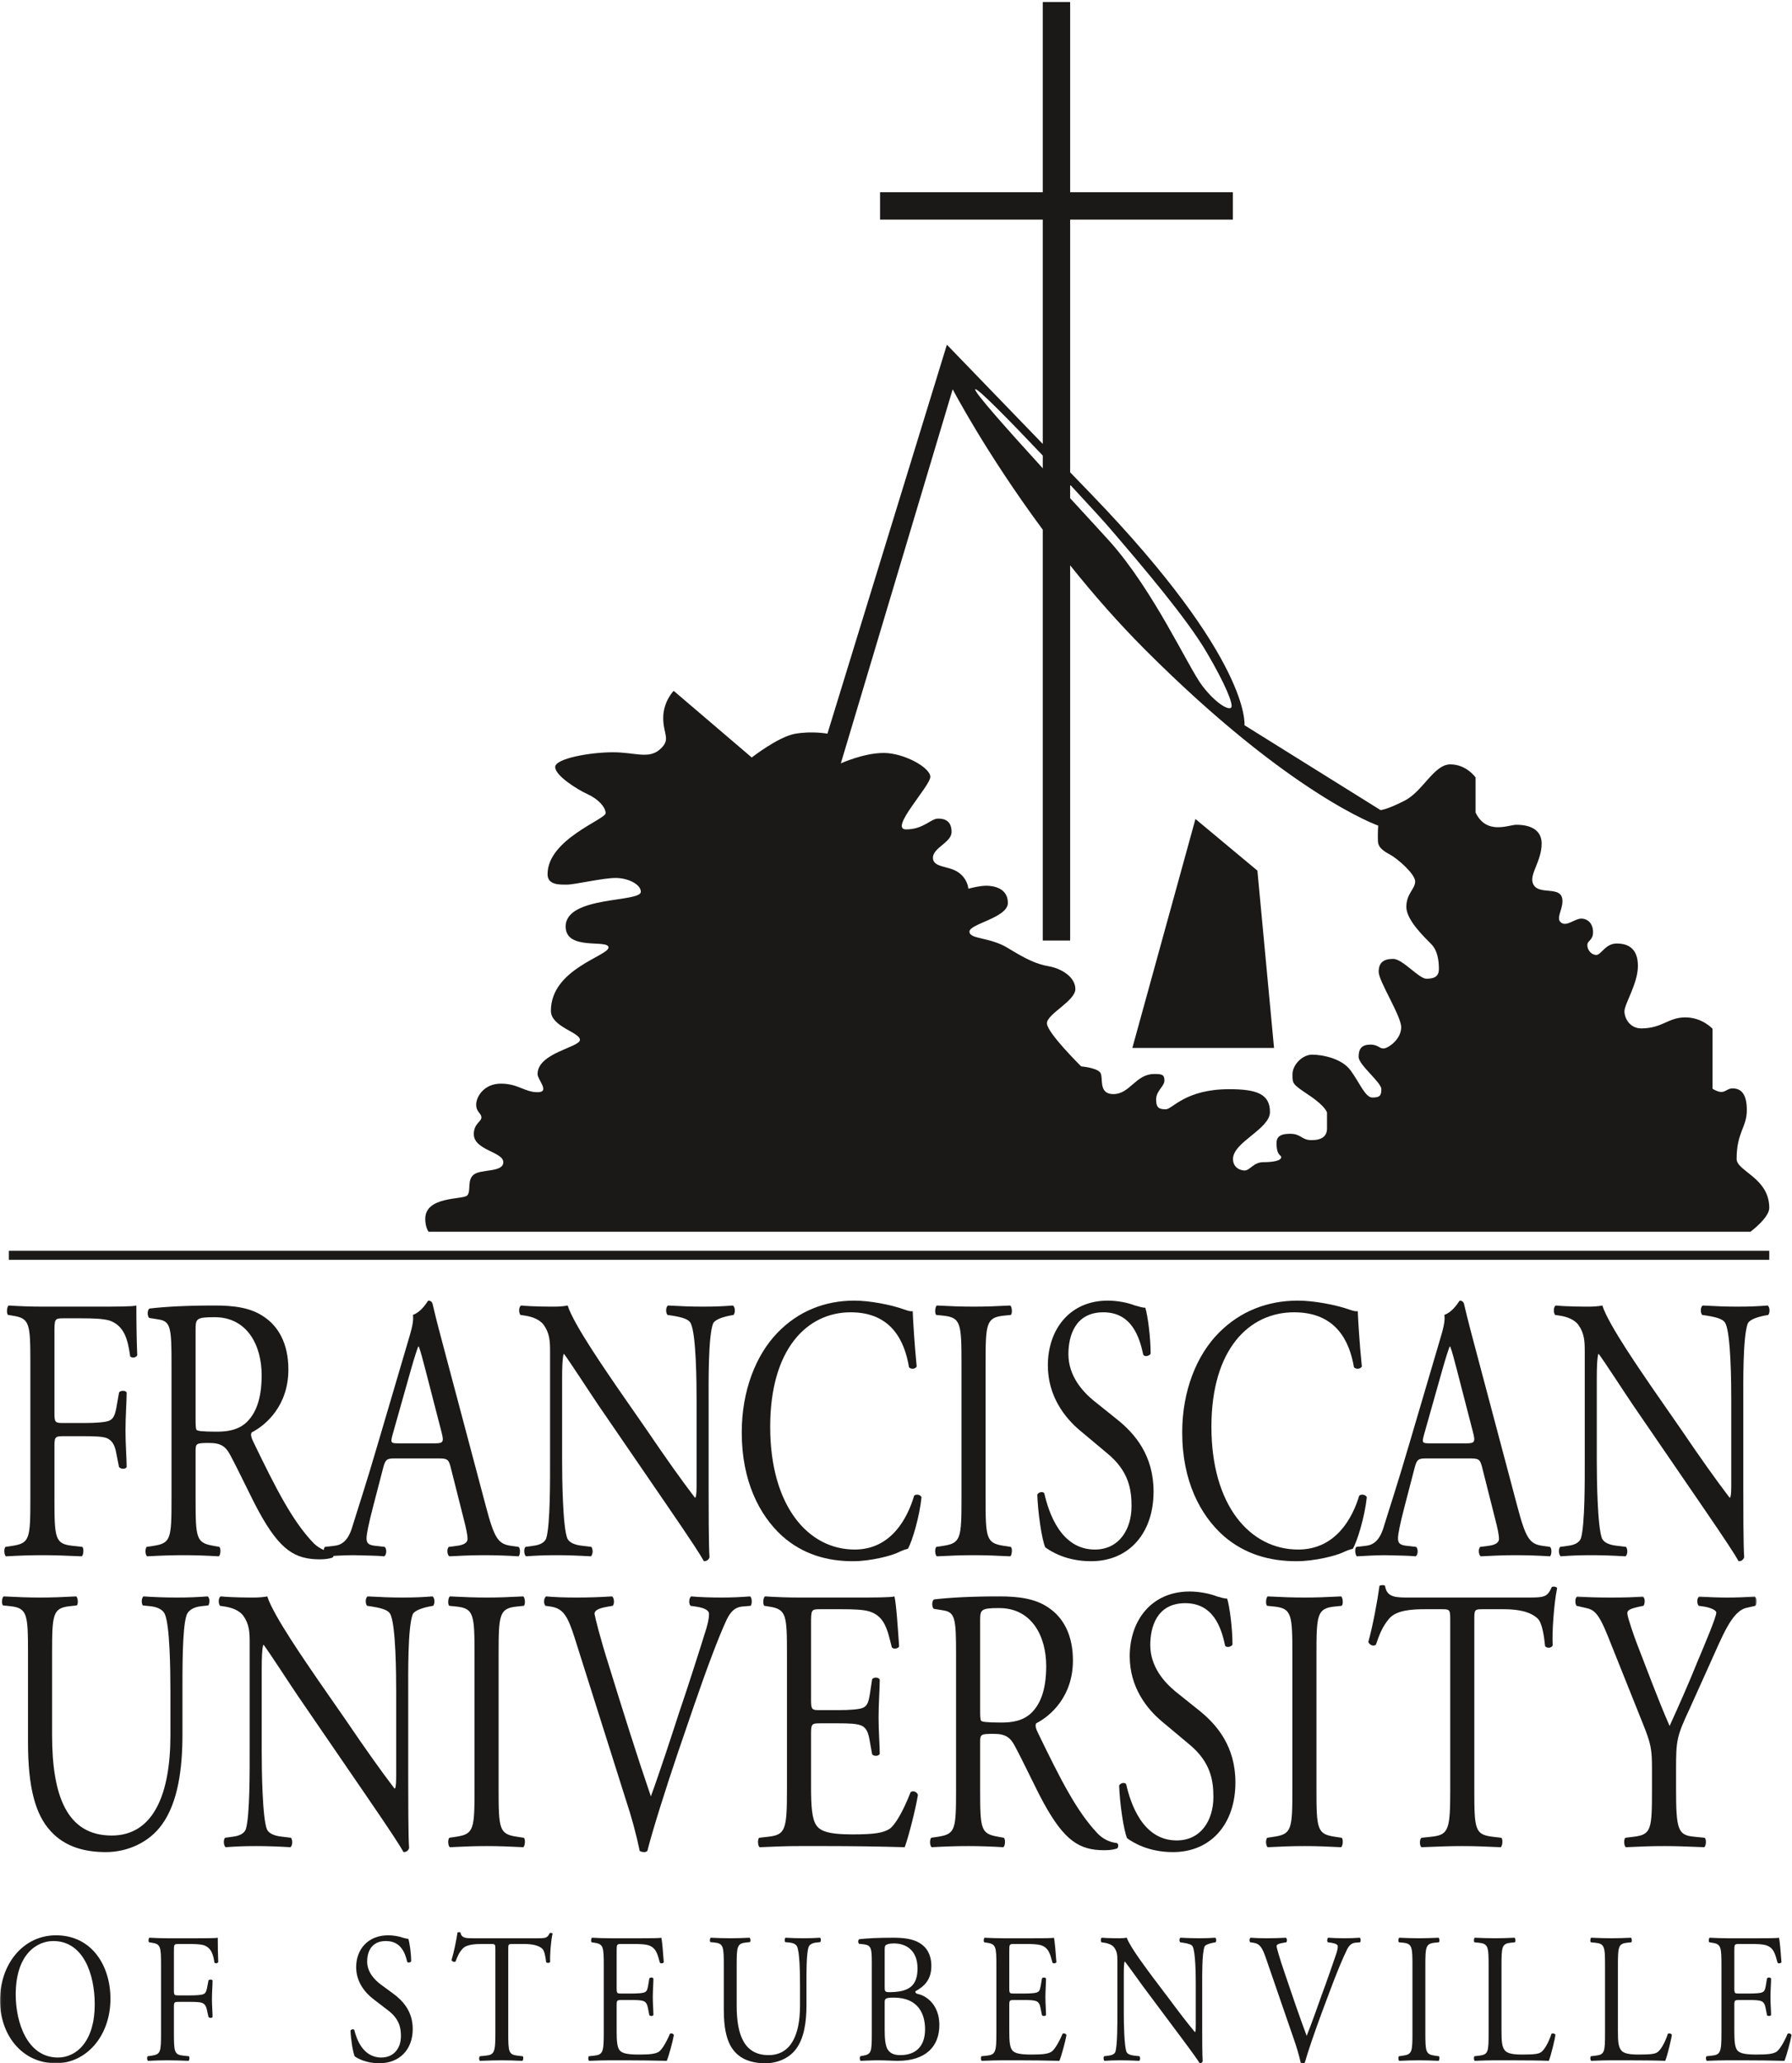 <svg width="795px" height="915px" viewBox="0 0 795 915" version="1.1" xmlns="http://www.w3.org/2000/svg" xmlns:xlink="http://www.w3.org/1999/xlink">
    <!-- Generator: Sketch 41.2 (35397) - http://www.bohemiancoding.com/sketch -->
    <desc>Created with Sketch.</desc>
    <defs>
        <polygon id="path-1" points="389.703 208 0.06 208 0.06 0.962 779.345 0.962 779.345 208"></polygon>
    </defs>
    <g id="Vertical" stroke="none" stroke-width="1" fill="none" fill-rule="evenodd">
        <polyline id="Fill-1" fill="#1A1918" points="530.347 363.198 502.353 464.737 565.212 464.737 557.832 386.102 530.347 363.198"></polyline>
        <path d="M632.816,434.038 C629.449,434.038 622.279,425.24 618.043,425.24 C613.806,425.24 611.633,426.871 611.633,430.997 C611.633,435.124 621.626,450.548 621.626,455.544 C621.626,460.541 616.63,464.343 614.35,464.887 C612.068,465.431 611.742,463.258 607.94,463.258 C604.138,463.258 602.728,465.105 602.728,468.69 C602.728,472.274 612.828,479.985 612.828,483.026 C612.828,486.067 611.961,486.72 608.81,486.72 C605.658,486.72 603.163,480.094 599.143,474.662 C595.125,469.231 586.326,467.71 582.088,467.71 C577.851,467.71 573.4,472.165 573.4,476.401 C573.4,480.636 573.182,480.638 580.786,485.742 C588.389,490.848 588.715,493.454 588.715,493.454 L588.715,500.407 C588.715,503.882 586.433,505.619 581.873,505.619 C577.31,505.619 577.335,502.796 572.313,502.796 C567.28,502.796 566.321,504.708 566.321,506.923 C566.321,512.572 568.402,512.2 568.402,513.115 C568.402,514.854 564.492,515.398 560.365,515.398 C556.238,515.398 554.39,519.089 552.218,519.089 C550.046,519.089 547.004,517.677 547.004,513.984 C547.004,506.49 563.407,500.733 563.407,493.13 C563.407,485.074 557.365,483.026 545.267,483.026 C525.824,483.026 520.068,491.934 517.244,491.934 C514.419,491.934 512.898,491.498 512.898,487.589 C512.898,483.681 516.591,481.832 516.591,479.117 C516.591,476.403 515.176,476.291 512.029,476.291 C503.882,476.291 501.276,485.199 493.998,485.199 C486.72,485.199 489.925,477.433 487.916,475.424 C485.908,473.414 479.66,472.924 479.66,472.924 C479.66,472.924 464.453,457.935 464.453,453.807 C464.453,449.678 477.07,443.912 477.07,438.617 C477.07,433.323 470.949,429.52 465.326,428.528 C459.701,427.535 455.236,425.386 447.129,420.423 C439.024,415.46 430.091,416.619 430.091,413.145 C430.091,409.671 447.129,407.023 447.129,400.407 C447.129,393.792 440.679,392.799 437.535,392.799 C434.391,392.799 429.595,394.122 429.595,394.122 C429.595,394.122 429.43,389.822 425.128,386.844 C420.828,383.866 413.881,384.859 413.881,380.392 C413.881,375.926 422.154,373.61 422.154,368.977 C422.154,364.345 419.505,363.02 416.197,363.02 C412.888,363.02 409.746,367.817 401.972,367.817 C394.197,367.817 412.722,348.635 412.722,344.498 C412.722,340.362 400.979,333.912 392.046,333.912 C383.113,333.912 373.024,338.545 373.024,338.545 L422.648,172.632 C422.648,172.632 437.218,200.594 462.609,234.91 L462.609,417.107 L474.756,417.107 L474.756,250.708 C484.734,263.195 495.947,276.056 508.275,288.385 C572.405,352.516 611.416,366.138 611.416,366.138 C611.416,366.138 611.151,369.766 611.309,373.215 C611.416,375.605 613.371,377.232 616.632,378.97 C619.89,380.708 627.819,387.552 627.819,390.919 C627.819,394.286 623.908,396.241 623.908,402.217 C623.908,408.192 632.38,416.008 635.095,418.831 C637.812,421.655 638.353,426.218 638.353,429.694 C638.353,433.17 636.183,434.038 632.816,434.038 Z M462.609,202.031 L462.609,207.682 C447.106,190.678 431.775,173.484 432.656,172.632 C433.502,171.811 448.01,186.609 462.609,202.031 Z M492.242,234.143 C507.875,252.349 526.525,274.348 535.263,289.187 C543.556,303.271 547.287,312.433 546.218,313.77 C545.15,315.107 539.539,312.167 533.392,304.151 C527.246,296.135 511.945,262.026 492.242,240.021 C489.478,236.935 482.742,229.641 474.756,220.949 L474.756,214.978 C482.981,223.818 489.825,231.327 492.242,234.143 Z M770.437,513.976 C770.437,502.033 774.96,500.044 774.96,492.262 C774.96,484.48 771.884,482.67 768.625,482.67 C765.369,482.67 765.189,486.109 759.759,482.852 L759.759,456.25 C759.759,456.25 755.236,451.183 747.635,451.183 C740.033,451.183 737.5,456.069 728.088,456.069 C723.205,456.069 720.669,451.727 720.669,448.468 C720.669,445.21 726.641,436.16 726.641,428.379 C726.641,420.599 722.298,418.426 717.232,418.426 C712.164,418.426 710.353,423.493 708.181,423.493 C706.01,423.493 704.201,421.321 704.201,419.15 C704.201,416.979 706.734,417.158 706.734,413.358 C706.734,409.558 704.381,407.387 701.487,407.387 C698.591,407.387 695.154,411.005 692.621,409.197 C690.085,407.387 693.163,403.767 693.163,399.605 C693.163,392.004 681.944,397.796 679.951,391.463 C678.689,387.447 683.933,381.689 683.933,374.089 C683.933,368.744 679.966,365.764 672.714,365.764 C669.273,365.764 659.501,370.468 654.617,360.335 L654.617,344.775 C654.617,344.775 650.636,338.984 643.396,338.984 C636.159,338.984 631.271,350.928 623.126,355.089 C614.983,359.247 612.45,359.247 612.45,359.247 L552.093,321.614 C552.093,321.614 555.334,292.907 484.078,219.106 C480.816,215.729 477.713,212.518 474.756,209.453 L474.756,97.394 L546.935,97.394 L546.935,85.246 L474.756,85.246 L474.756,0.886 L462.609,0.886 L462.609,85.246 L390.431,85.246 L390.431,97.394 L462.609,97.394 L462.609,196.874 C429.201,162.284 420.076,152.865 420.076,152.865 L367.078,325.374 C367.078,325.374 360.532,324.107 352.93,325.374 C345.329,326.642 333.504,335.933 333.504,335.933 L298.876,306.371 C298.876,306.371 294.23,311.016 294.23,318.407 C294.23,325.798 297.82,327.907 292.752,332.342 C287.685,336.777 281.773,333.61 271.849,333.61 C261.925,333.61 246.3,336.352 246.3,340.155 C246.3,343.956 256.012,350.078 260.658,352.19 C265.303,354.301 268.683,357.889 268.683,360.632 C268.683,363.376 242.922,372.246 242.922,387.66 C242.922,392.572 248.201,392.305 251.58,392.305 C254.958,392.305 267.416,389.349 273.116,389.349 C278.817,389.349 284.307,392.305 284.307,395.472 C284.307,400.328 250.946,397.163 250.946,410.887 C250.946,421.866 269.949,416.378 269.949,420.178 C269.949,423.978 244.4,429.68 244.4,448.261 C244.4,455.401 257.28,457.761 257.28,461.14 C257.28,464.519 238.488,466.842 238.488,476.343 C238.488,478.876 244.189,484.366 238.488,484.366 C232.787,484.366 229.831,480.567 222.229,480.567 C214.628,480.567 211.25,486.477 211.25,489.856 C211.25,493.235 213.572,493.657 213.572,495.558 C213.572,497.458 210.194,498.3 210.194,502.947 C210.194,510.126 223.285,510.761 223.285,515.406 C223.285,520.05 213.361,518.364 210.194,520.896 C207.026,523.429 209.139,528.285 207.238,530.185 C205.337,532.085 188.657,530.397 188.657,540.532 C188.657,544.371 190.135,546.233 190.135,546.233 L776.589,546.233 C776.589,546.233 784.914,540.035 784.914,535.692 C784.914,522.3 770.437,519.406 770.437,513.976 L770.437,513.976 Z" id="Fill-2" fill="#1A1918"></path>
        <path d="M3.931,556.688 L784.914,556.688" id="Stroke-3" stroke="#1A1918" stroke-width="4"></path>
        <path d="M24.149,626.559 C24.149,631.069 24.54,631.069 28.448,631.069 L37.306,631.069 C42.647,631.069 46.815,630.734 48.378,630.066 C49.811,629.398 50.854,628.563 51.635,624.221 L52.808,617.54 C53.459,616.538 55.673,616.538 56.194,617.54 C56.194,621.549 55.673,628.229 55.673,634.408 C55.673,640.42 56.194,646.767 56.194,650.608 C55.673,651.61 53.719,651.61 52.808,650.608 L51.505,644.095 C50.984,641.088 49.811,638.75 47.336,637.748 C45.513,637.08 42.256,636.913 37.306,636.913 L28.448,636.913 C24.54,636.913 24.149,637.08 24.149,641.422 L24.149,664.637 C24.149,682.172 24.41,684.678 32.096,685.513 L36.524,686.014 C37.306,686.682 37.045,689.688 36.264,690.189 C28.579,689.855 24.149,689.688 18.939,689.688 C13.207,689.688 8.778,689.855 2.656,690.189 C1.874,689.688 1.614,687.016 2.396,686.014 L5.652,685.513 C13.207,684.344 13.468,682.172 13.468,664.637 L13.468,604.514 C13.468,586.978 13.207,584.64 5.652,583.471 L3.568,583.137 C2.786,582.469 3.047,579.463 3.828,578.962 C9.299,579.296 13.729,579.463 18.939,579.463 L42.908,579.463 C51.245,579.463 58.8,579.463 60.493,578.962 C60.493,586.644 60.624,594.66 60.884,601.007 C60.493,602.009 58.669,602.51 57.758,601.508 C56.715,593.992 55.152,587.98 48.639,585.642 C45.773,584.807 41.475,584.64 36.003,584.64 L28.058,584.64 C24.149,584.64 24.149,584.974 24.149,591.321 L24.149,626.559" id="Fill-5" fill="#1A1918"></path>
        <path d="M86.772,628.563 C86.772,631.57 86.772,633.407 87.162,634.074 C87.553,634.575 89.507,634.909 96.15,634.909 C100.84,634.909 105.79,634.241 109.568,630.567 C113.085,627.06 116.081,621.215 116.081,609.859 C116.081,596.664 109.698,584.139 95.239,584.139 C87.162,584.139 86.772,584.807 86.772,589.484 L86.772,628.563 Z M76.09,604.681 C76.09,588.816 75.699,585.976 70.358,585.141 L66.19,584.473 C65.278,583.638 65.278,580.966 66.32,580.298 C73.615,579.463 82.603,578.962 95.369,578.962 C103.445,578.962 111.131,579.797 117.123,583.972 C123.376,588.147 127.935,595.662 127.935,607.353 C127.935,623.219 118.165,631.904 111.652,635.243 C111,636.245 111.652,637.915 112.303,639.251 C122.725,660.795 129.628,674.157 138.486,683.675 C140.701,686.181 143.958,688.018 147.475,688.352 C148.126,688.686 148.256,690.022 147.605,690.69 C146.433,691.191 144.348,691.525 141.874,691.525 C130.801,691.525 124.157,687.35 114.909,670.482 C111.521,664.303 106.181,652.78 102.143,645.264 C100.189,641.59 98.105,639.919 92.894,639.919 C87.032,639.919 86.772,640.086 86.772,643.594 L86.772,664.637 C86.772,682.172 87.032,684.176 94.587,685.513 L97.323,686.014 C98.105,686.849 97.844,689.688 97.063,690.189 C91.201,689.855 86.772,689.688 81.561,689.688 C76.09,689.688 71.4,689.855 65.278,690.189 C64.496,689.688 64.236,687.183 65.018,686.014 L68.274,685.513 C75.829,684.344 76.09,682.172 76.09,664.637 L76.09,604.681 L76.09,604.681 Z" id="Fill-6" fill="#1A1918"></path>
        <path d="M174.207,636.078 C173.165,639.919 173.295,640.086 176.942,640.086 L192.965,640.086 C196.742,640.086 197.003,639.418 195.831,634.909 L188.796,607.687 C187.754,603.679 186.582,599.17 185.8,597.165 L185.54,597.165 C185.149,598 183.846,602.009 182.413,607.019 L174.207,636.078 Z M199.999,650.942 C199.087,647.268 198.566,646.767 194.658,646.767 L174.988,646.767 C171.731,646.767 170.95,647.268 170.038,650.775 L165.479,668.311 C163.525,675.826 162.613,680.335 162.613,682.172 C162.613,684.176 163.265,685.179 166.391,685.513 L170.689,686.014 C171.602,686.849 171.602,689.521 170.429,690.189 C167.042,689.855 163.004,689.855 156.881,689.688 C152.583,689.688 147.893,690.022 144.376,690.189 C143.595,689.521 143.334,686.849 144.116,686.014 L148.415,685.513 C151.541,685.179 154.407,683.341 156.23,677.329 C158.575,669.647 162.222,658.791 167.693,640.086 L180.98,594.994 C182.804,588.983 183.586,585.809 183.195,583.137 C186.321,581.968 188.536,578.962 189.969,576.79 C190.75,576.79 191.662,577.124 191.923,578.294 C193.616,585.642 195.7,593.324 197.654,600.673 L215.5,667.81 C219.278,682.172 220.972,684.678 226.573,685.513 L230.09,686.014 C231.002,686.849 230.741,689.521 230.09,690.189 C224.749,689.855 220.189,689.688 214.328,689.688 C208.075,689.688 203.125,690.022 199.348,690.189 C198.306,689.521 198.175,686.849 199.087,686.014 L202.865,685.513 C205.601,685.179 207.424,684.176 207.424,682.506 C207.424,680.669 206.772,677.663 205.73,673.655 L199.999,650.942 L199.999,650.942 Z" id="Fill-7" fill="#1A1918"></path>
        <path d="M314.374,661.296 C314.374,666.307 314.374,686.181 314.765,690.523 C314.505,691.525 313.723,692.36 312.29,692.36 C310.727,689.521 306.949,683.675 295.616,667.142 L265.395,623.052 C261.878,617.874 253.02,604.18 250.284,600.506 L250.023,600.506 C249.503,602.51 249.372,606.351 249.372,611.362 L249.372,647.769 C249.372,655.618 249.633,677.329 251.717,682.339 C252.629,684.176 255.104,685.179 258.36,685.513 L262.398,686.014 C263.181,687.35 263.05,689.354 262.139,690.189 C256.276,689.855 251.717,689.688 246.897,689.688 C241.426,689.688 237.909,689.855 233.35,690.189 C232.438,689.354 232.308,687.016 233.089,686.014 L236.606,685.513 C239.603,685.179 241.687,684.009 242.338,682.172 C244.162,676.16 244.031,655.785 244.031,647.769 L244.031,599.504 C244.031,594.827 243.901,591.321 241.166,587.479 C239.342,585.141 236.216,583.972 233.089,583.471 L230.875,583.137 C230.093,582.135 230.093,579.63 231.136,578.962 C236.606,579.463 243.511,579.463 245.855,579.463 C247.939,579.463 250.154,579.296 251.848,578.962 C254.452,587.479 269.954,609.524 274.122,615.703 L286.758,633.907 C295.616,646.934 302.129,656.119 308.252,664.136 L308.513,664.136 C309.033,663.301 309.033,660.628 309.033,657.121 L309.033,621.382 C309.033,613.532 308.903,591.822 306.428,586.811 C305.646,585.308 303.563,584.306 298.352,583.471 L296.137,583.137 C295.226,582.135 295.355,579.463 296.397,578.962 C302.39,579.296 306.818,579.463 311.769,579.463 C317.37,579.463 320.757,579.296 325.187,578.962 C326.229,579.797 326.229,582.135 325.446,583.137 L323.623,583.471 C319.454,584.306 316.85,585.642 316.328,586.978 C314.113,592.99 314.374,613.699 314.374,621.382 L314.374,661.296" id="Fill-8" fill="#1A1918"></path>
        <path d="M344.967,590.987 C354.18,581.467 365.916,576.79 379.041,576.79 C385.855,576.79 395.449,578.628 401.38,580.799 C402.895,581.3 403.778,581.634 404.914,581.467 C405.04,585.308 405.67,595.829 406.68,606.017 C406.049,607.186 404.157,607.353 403.273,606.351 C401.38,594.994 395.701,581.968 377.4,581.968 C358.092,581.968 341.686,598.167 341.686,632.739 C341.686,667.81 358.47,687.183 379.167,687.183 C395.449,687.183 402.642,673.154 405.544,663.301 C406.428,662.465 408.321,662.799 408.826,663.969 C407.942,672.653 404.661,683.675 402.768,686.849 C401.254,687.183 399.74,687.851 398.352,688.519 C395.575,689.855 386.486,692.36 378.41,692.36 C367.052,692.36 356.199,689.354 346.987,681.17 C336.891,671.985 329.066,656.787 329.066,635.243 C329.066,616.705 335.377,600.84 344.967,590.987" id="Fill-9" fill="#1A1918"></path>
        <path d="M426.559,604.848 C426.559,587.145 426.298,584.306 418.613,583.471 L415.356,583.137 C414.575,582.469 414.835,579.463 415.617,578.962 C422.13,579.296 426.559,579.463 432.03,579.463 C437.241,579.463 441.669,579.296 448.183,578.962 C448.964,579.463 449.225,582.469 448.444,583.137 L445.187,583.471 C437.501,584.306 437.241,587.145 437.241,604.848 L437.241,664.303 C437.241,682.005 437.501,684.344 445.187,685.513 L448.444,686.014 C449.225,686.682 448.964,689.688 448.183,690.189 C441.669,689.855 437.241,689.688 432.03,689.688 C426.559,689.688 422.13,689.855 415.617,690.189 C414.835,689.688 414.575,687.016 415.356,686.014 L418.613,685.513 C426.298,684.344 426.559,682.005 426.559,664.303 L426.559,604.848" id="Fill-10" fill="#1A1918"></path>
        <path d="M484.018,692.36 C473.076,692.36 466.171,688.018 463.697,686.181 C462.133,682.506 460.44,670.649 460.179,662.799 C460.831,661.63 462.785,661.296 463.305,662.298 C465.259,670.816 470.6,687.183 485.711,687.183 C496.653,687.183 501.994,677.997 501.994,667.977 C501.994,660.628 500.822,652.446 491.312,644.596 L478.937,634.241 C472.424,628.73 464.869,619.21 464.869,605.516 C464.869,589.651 474.508,576.79 491.443,576.79 C495.481,576.79 500.17,577.626 503.557,578.962 C505.25,579.463 507.075,579.964 508.117,579.964 C509.289,583.972 510.461,593.324 510.461,600.339 C509.94,601.341 507.856,601.842 507.205,600.84 C505.511,592.824 501.994,581.968 489.489,581.968 C476.723,581.968 473.987,592.824 473.987,600.506 C473.987,610.193 480.24,617.039 485.06,621.048 L495.481,629.398 C503.687,635.911 511.764,645.598 511.764,661.463 C511.764,679.834 500.952,692.36 484.018,692.36" id="Fill-11" fill="#1A1918"></path>
        <path d="M540.799,590.987 C550.26,581.467 562.312,576.79 575.79,576.79 C582.788,576.79 592.636,578.628 598.727,580.799 C600.282,581.3 601.189,581.634 602.355,581.467 C602.485,585.308 603.132,595.829 604.169,606.017 C603.521,607.186 601.578,607.353 600.67,606.351 C598.727,594.994 592.895,581.968 574.105,581.968 C554.277,581.968 537.43,598.167 537.43,632.739 C537.43,667.81 554.666,687.183 575.918,687.183 C592.636,687.183 600.023,673.154 603.003,663.301 C603.911,662.465 605.854,662.799 606.373,663.969 C605.465,672.653 602.096,683.675 600.152,686.849 C598.597,687.183 597.042,687.851 595.617,688.519 C592.765,689.855 583.435,692.36 575.141,692.36 C563.478,692.36 552.333,689.354 542.874,681.17 C532.505,671.985 524.471,656.787 524.471,635.243 C524.471,616.705 530.951,600.84 540.799,590.987" id="Fill-12" fill="#1A1918"></path>
        <path d="M631.793,636.078 C630.751,639.919 630.881,640.086 634.529,640.086 L650.551,640.086 C654.329,640.086 654.589,639.418 653.417,634.909 L646.382,607.687 C645.34,603.679 644.168,599.17 643.386,597.165 L643.126,597.165 C642.735,598 641.433,602.009 640,607.019 L631.793,636.078 Z M657.585,650.942 C656.673,647.268 656.153,646.767 652.245,646.767 L632.575,646.767 C629.318,646.767 628.537,647.268 627.625,650.775 L623.065,668.311 C621.112,675.826 620.2,680.335 620.2,682.172 C620.2,684.176 620.851,685.179 623.977,685.513 L628.276,686.014 C629.188,686.849 629.188,689.521 628.015,690.189 C624.628,689.855 620.59,689.855 614.468,689.688 C610.169,689.688 605.48,690.022 601.962,690.189 C601.181,689.521 600.92,686.849 601.702,686.014 L606,685.513 C609.127,685.179 611.993,683.341 613.817,677.329 C616.162,669.647 619.809,658.791 625.28,640.086 L638.567,594.994 C640.39,588.983 641.172,585.809 640.782,583.137 C643.908,581.968 646.123,578.962 647.555,576.79 C648.336,576.79 649.249,577.124 649.509,578.294 C651.203,585.642 653.287,593.324 655.241,600.673 L673.086,667.81 C676.865,682.172 678.558,684.678 684.16,685.513 L687.676,686.014 C688.588,686.849 688.328,689.521 687.676,690.189 C682.335,689.855 677.776,689.688 671.915,689.688 C665.662,689.688 660.711,690.022 656.934,690.189 C655.892,689.521 655.762,686.849 656.673,686.014 L660.452,685.513 C663.187,685.179 665.01,684.176 665.01,682.506 C665.01,680.669 664.359,677.663 663.317,673.655 L657.585,650.942 L657.585,650.942 Z" id="Fill-13" fill="#1A1918"></path>
        <path d="M773.399,661.296 C773.399,666.307 773.399,686.181 773.79,690.523 C773.53,691.525 772.748,692.36 771.315,692.36 C769.751,689.521 765.974,683.675 754.641,667.142 L724.419,623.052 C720.903,617.874 712.044,604.18 709.309,600.506 L709.048,600.506 C708.528,602.51 708.397,606.351 708.397,611.362 L708.397,647.769 C708.397,655.618 708.658,677.329 710.742,682.339 C711.654,684.176 714.128,685.179 717.385,685.513 L721.423,686.014 C722.206,687.35 722.075,689.354 721.164,690.189 C715.301,689.855 710.742,689.688 705.922,689.688 C700.451,689.688 696.934,689.855 692.375,690.189 C691.462,689.354 691.333,687.016 692.114,686.014 L695.631,685.513 C698.627,685.179 700.711,684.009 701.363,682.172 C703.187,676.16 703.056,655.785 703.056,647.769 L703.056,599.504 C703.056,594.827 702.926,591.321 700.191,587.479 C698.367,585.141 695.241,583.972 692.114,583.471 L689.9,583.137 C689.118,582.135 689.118,579.63 690.161,578.962 C695.631,579.463 702.536,579.463 704.88,579.463 C706.964,579.463 709.179,579.296 710.873,578.962 C713.477,587.479 728.979,609.524 733.147,615.703 L745.783,633.907 C754.641,646.934 761.154,656.119 767.277,664.136 L767.538,664.136 C768.058,663.301 768.058,660.628 768.058,657.121 L768.058,621.382 C768.058,613.532 767.928,591.822 765.453,586.811 C764.671,585.308 762.587,584.306 757.376,583.471 L755.162,583.137 C754.25,582.135 754.38,579.463 755.422,578.962 C761.415,579.296 765.843,579.463 770.793,579.463 C776.395,579.463 779.782,579.296 784.211,578.962 C785.253,579.797 785.253,582.135 784.471,583.137 L782.648,583.471 C778.479,584.306 775.875,585.642 775.353,586.978 C773.138,592.99 773.399,613.699 773.399,621.382 L773.399,661.296" id="Fill-14" fill="#1A1918"></path>
        <path d="M75.604,750.382 C75.604,740.028 75.343,720.822 73.129,715.811 C72.217,713.807 69.872,712.638 66.616,712.304 L63.359,711.97 C62.578,710.801 62.838,708.63 63.62,707.962 C68.569,708.296 73.389,708.463 78.47,708.463 C83.941,708.463 87.458,708.296 92.148,707.962 C93.19,708.797 93.059,710.968 92.408,711.97 L89.282,712.304 C86.025,712.638 83.42,714.141 82.769,716.312 C80.815,721.824 80.945,741.03 80.945,750.382 L80.945,769.253 C80.945,783.783 79.121,799.148 71.826,809.168 C66.225,817.018 56.585,821.36 46.946,821.36 C37.958,821.36 28.969,819.189 22.586,812.174 C15.682,804.826 12.426,792.635 12.426,772.761 L12.426,733.347 C12.426,715.978 12.165,713.139 4.61,712.304 L1.353,711.97 C0.572,711.302 0.832,708.463 1.614,707.962 C8.127,708.296 12.556,708.463 17.767,708.463 C23.107,708.463 27.406,708.296 33.789,707.962 C34.571,708.463 34.831,711.302 34.049,711.97 L30.923,712.304 C23.368,713.139 23.107,715.978 23.107,733.347 L23.107,769.42 C23.107,796.309 29.621,814.012 49.551,814.012 C68.44,814.012 75.604,794.973 75.604,769.587 L75.604,750.382" id="Fill-15" fill="#1A1918"></path>
        <path d="M181.105,790.296 C181.105,795.307 181.105,815.181 181.497,819.523 C181.236,820.525 180.454,821.36 179.021,821.36 C177.458,818.521 173.681,812.675 162.348,796.142 L132.126,752.052 C128.609,746.874 119.751,733.18 117.016,729.506 L116.755,729.506 C116.234,731.51 116.104,735.351 116.104,740.362 L116.104,776.769 C116.104,784.618 116.364,806.329 118.449,811.339 C119.36,813.176 121.835,814.179 125.092,814.513 L129.13,815.014 C129.912,816.35 129.781,818.354 128.87,819.189 C123.008,818.855 118.448,818.688 113.629,818.688 C108.158,818.688 104.641,818.855 100.081,819.189 C99.169,818.354 99.039,816.016 99.821,815.014 L103.338,814.513 C106.334,814.179 108.418,813.009 109.069,811.172 C110.893,805.16 110.763,784.785 110.763,776.769 L110.763,728.504 C110.763,723.827 110.633,720.321 107.897,716.479 C106.073,714.141 102.947,712.972 99.821,712.471 L97.606,712.137 C96.825,711.135 96.825,708.63 97.867,707.962 C103.338,708.463 110.242,708.463 112.586,708.463 C114.671,708.463 116.885,708.296 118.579,707.962 C121.184,716.479 136.686,738.524 140.854,744.703 L153.49,762.907 C162.348,775.934 168.861,785.119 174.983,793.136 L175.244,793.136 C175.765,792.301 175.765,789.628 175.765,786.121 L175.765,750.382 C175.765,742.532 175.635,720.822 173.16,715.811 C172.378,714.308 170.293,713.306 165.083,712.471 L162.869,712.137 C161.957,711.135 162.087,708.463 163.129,707.962 C169.121,708.296 173.55,708.463 178.5,708.463 C184.102,708.463 187.488,708.296 191.917,707.962 C192.959,708.797 192.959,711.135 192.178,712.137 L190.354,712.471 C186.186,713.306 183.581,714.642 183.06,715.978 C180.845,721.99 181.105,742.699 181.105,750.382 L181.105,790.296" id="Fill-16" fill="#1A1918"></path>
        <path d="M210.518,733.848 C210.518,716.145 210.257,713.306 202.571,712.471 L199.314,712.137 C198.533,711.469 198.794,708.463 199.575,707.962 C206.089,708.296 210.518,708.463 215.988,708.463 C221.199,708.463 225.628,708.296 232.142,707.962 C232.923,708.463 233.184,711.469 232.402,712.137 L229.146,712.471 C221.46,713.306 221.199,716.145 221.199,733.848 L221.199,793.303 C221.199,811.005 221.46,813.344 229.146,814.513 L232.402,815.014 C233.184,815.682 232.923,818.688 232.142,819.189 C225.628,818.855 221.199,818.688 215.988,818.688 C210.518,818.688 206.089,818.855 199.575,819.189 C198.794,818.688 198.533,816.016 199.314,815.014 L202.571,814.513 C210.257,813.344 210.518,811.005 210.518,793.303 L210.518,733.848" id="Fill-17" fill="#1A1918"></path>
        <path d="M254.882,726.165 C251.886,716.813 249.932,713.306 244.331,712.471 L241.986,712.137 C241.075,711.135 241.205,708.797 242.247,707.962 C246.025,708.296 250.193,708.463 255.794,708.463 C261.526,708.463 266.085,708.296 271.556,707.962 C272.468,708.63 272.729,711.135 271.817,712.137 L269.863,712.471 C264.913,713.306 263.871,714.308 263.741,715.644 C264,717.315 266.215,726.332 270.253,739.026 C276.246,758.398 282.238,777.604 288.751,796.643 C292.79,785.62 298.391,768.418 301.256,759.567 C305.165,748.21 311.157,729.339 313.371,722.157 C314.414,718.651 314.543,716.813 314.543,715.644 C314.543,714.475 313.241,713.139 308.681,712.471 L306.336,712.137 C305.425,711.135 305.685,708.63 306.597,707.962 C310.245,708.296 315.195,708.463 320.145,708.463 C324.444,708.463 328.482,708.296 332.781,707.962 C333.692,708.63 333.692,711.302 333.041,712.137 L329.133,712.471 C326.006,712.805 324.052,714.809 322.359,718.317 C318.711,726.165 313.631,739.694 307.77,756.728 L300.736,777.27 C295.525,792.635 289.403,812.007 287.188,820.859 C286.797,821.193 286.276,821.36 285.755,821.36 C285.104,821.36 284.453,821.193 283.801,820.859 C282.368,813.845 280.154,805.661 277.809,798.647 L254.882,726.165" id="Fill-18" fill="#1A1918"></path>
        <path d="M349.129,733.514 C349.129,716.145 348.868,713.64 341.183,712.471 L339.099,712.137 C338.317,711.469 338.577,708.463 339.359,707.962 C344.96,708.296 349.39,708.463 354.73,708.463 L379.22,708.463 C387.557,708.463 395.245,708.463 396.808,707.962 C397.589,710.801 398.372,722.825 398.892,730.174 C398.372,731.176 396.287,731.51 395.635,730.508 C393.682,722.658 392.508,716.813 385.733,714.642 C382.998,713.807 378.829,713.64 373.098,713.64 L363.719,713.64 C359.811,713.64 359.811,713.974 359.811,720.321 L359.811,753.722 C359.811,758.398 360.201,758.398 364.109,758.398 L371.665,758.398 C377.136,758.398 381.174,758.064 382.737,757.396 C384.3,756.728 385.212,755.726 385.863,751.551 L386.905,744.703 C387.557,743.701 389.771,743.701 390.292,744.87 C390.292,748.878 389.771,755.392 389.771,761.739 C389.771,767.75 390.292,774.097 390.292,777.771 C389.771,778.94 387.557,778.94 386.905,777.938 L385.733,771.425 C385.212,768.418 384.3,765.913 381.695,765.078 C379.871,764.41 376.745,764.243 371.665,764.243 L364.109,764.243 C360.201,764.243 359.811,764.41 359.811,768.752 L359.811,792.301 C359.811,801.152 360.201,806.83 362.285,809.669 C363.849,811.673 366.584,813.511 378.048,813.511 C388.078,813.511 391.856,812.842 394.724,811.005 C397.069,809.335 400.585,803.49 403.972,794.806 C404.884,793.971 406.708,794.472 407.229,795.975 C406.317,801.82 403.061,814.68 401.368,819.189 C389.641,818.855 378.048,818.688 366.454,818.688 L354.73,818.688 C349.129,818.688 344.7,818.855 337.015,819.189 C336.232,818.688 335.973,816.016 336.754,815.014 L341.053,814.513 C348.478,813.678 349.129,811.172 349.129,793.637 L349.129,733.514" id="Fill-19" fill="#1A1918"></path>
        <path d="M434.83,757.563 C434.83,760.57 434.83,762.407 435.22,763.074 C435.611,763.575 437.565,763.909 444.208,763.909 C448.898,763.909 453.848,763.241 457.625,759.567 C461.143,756.06 464.139,750.215 464.139,738.859 C464.139,725.664 457.756,713.139 443.296,713.139 C435.22,713.139 434.83,713.807 434.83,718.484 L434.83,757.563 Z M424.148,733.681 C424.148,717.816 423.757,714.976 418.417,714.141 L414.248,713.473 C413.336,712.638 413.336,709.966 414.378,709.298 C421.673,708.463 430.662,707.962 443.427,707.962 C451.503,707.962 459.189,708.797 465.181,712.972 C471.434,717.147 475.993,724.662 475.993,736.353 C475.993,752.219 466.223,760.904 459.71,764.243 C459.059,765.245 459.71,766.915 460.362,768.251 C470.783,789.795 477.687,803.157 486.544,812.675 C488.759,815.181 492.016,817.018 495.533,817.352 C496.184,817.686 496.314,819.022 495.663,819.69 C494.491,820.191 492.407,820.525 489.931,820.525 C478.859,820.525 472.215,816.35 462.966,799.482 C459.58,793.303 454.239,781.78 450.201,774.264 C448.247,770.59 446.163,768.919 440.952,768.919 C435.09,768.919 434.83,769.086 434.83,772.594 L434.83,793.637 C434.83,811.172 435.09,813.176 442.645,814.513 L445.381,815.014 C446.163,815.849 445.902,818.688 445.121,819.189 C439.258,818.855 434.83,818.688 429.619,818.688 C424.148,818.688 419.458,818.855 413.336,819.189 C412.554,818.688 412.293,816.183 413.076,815.014 L416.333,814.513 C423.887,813.344 424.148,811.172 424.148,793.637 L424.148,733.681 L424.148,733.681 Z" id="Fill-20" fill="#1A1918"></path>
        <path d="M520.334,821.36 C509.392,821.36 502.488,817.018 500.013,815.181 C498.45,811.506 496.756,799.649 496.496,791.799 C497.147,790.63 499.101,790.296 499.622,791.298 C501.576,799.816 506.917,816.183 522.028,816.183 C532.969,816.183 538.31,806.997 538.31,796.977 C538.31,789.628 537.138,781.446 527.628,773.596 L515.253,763.241 C508.741,757.73 501.185,748.21 501.185,734.516 C501.185,718.651 510.825,705.79 527.759,705.79 C531.797,705.79 536.487,706.626 539.874,707.962 C541.567,708.463 543.391,708.964 544.433,708.964 C545.605,712.972 546.778,722.324 546.778,729.339 C546.256,730.341 544.172,730.842 543.521,729.84 C541.828,721.824 538.31,710.968 525.805,710.968 C513.04,710.968 510.303,721.824 510.303,729.506 C510.303,739.193 516.556,746.039 521.376,750.048 L531.797,758.398 C540.003,764.911 548.081,774.598 548.081,790.463 C548.081,808.834 537.268,821.36 520.334,821.36" id="Fill-21" fill="#1A1918"></path>
        <path d="M573.349,733.848 C573.349,716.145 573.088,713.306 565.403,712.471 L562.146,712.137 C561.365,711.469 561.625,708.463 562.407,707.962 C568.92,708.296 573.349,708.463 578.82,708.463 C584.031,708.463 588.459,708.296 594.973,707.962 C595.754,708.463 596.015,711.469 595.234,712.137 L591.977,712.471 C584.292,713.306 584.031,716.145 584.031,733.848 L584.031,793.303 C584.031,811.005 584.292,813.344 591.977,814.513 L595.234,815.014 C596.015,815.682 595.754,818.688 594.973,819.189 C588.459,818.855 584.031,818.688 578.82,818.688 C573.349,818.688 568.92,818.855 562.407,819.189 C561.625,818.688 561.365,816.016 562.146,815.014 L565.403,814.513 C573.088,813.344 573.349,811.005 573.349,793.303 L573.349,733.848" id="Fill-22" fill="#1A1918"></path>
        <path d="M654.062,793.637 C654.062,811.172 654.323,813.511 661.877,814.513 L666.046,815.014 C666.828,815.682 666.567,818.688 665.786,819.189 C658.361,818.855 653.931,818.688 648.721,818.688 C643.51,818.688 638.951,818.855 630.614,819.189 C629.833,818.688 629.572,815.849 630.614,815.014 L635.304,814.513 C642.729,813.678 643.38,811.172 643.38,793.637 L643.38,718.985 C643.38,713.807 643.38,713.64 639.472,713.64 L632.308,713.64 C626.707,713.64 619.542,713.974 616.285,717.816 C613.159,721.49 611.856,725.163 610.423,729.339 C609.381,730.341 607.557,729.506 607.037,728.17 C609.121,720.655 611.075,709.966 611.987,703.285 C612.377,702.951 614.071,702.784 614.461,703.285 C615.243,708.63 619.542,708.463 625.534,708.463 L678.291,708.463 C685.326,708.463 686.498,708.129 688.452,703.786 C689.103,703.452 690.536,703.619 690.796,704.287 C689.364,711.135 688.452,724.662 688.842,729.673 C688.321,731.009 686.107,731.009 685.456,730.007 C685.065,725.831 684.153,719.653 682.199,717.816 C679.203,714.976 674.252,713.64 667.088,713.64 L657.839,713.64 C653.931,713.64 654.062,713.807 654.062,719.319 L654.062,793.637" id="Fill-23" fill="#1A1918"></path>
        <g id="Group-27" transform="translate(0, 707)">
            <mask id="mask-2" fill="white">
                <use xlink:href="#path-1"></use>
            </mask>
            <g id="Clip-25"></g>
            <path d="M743.564,86.303 C743.564,104.172 744.346,106.845 751.38,107.513 L756.331,108.014 C757.112,109.016 756.851,111.688 756.07,112.189 C747.994,111.855 743.564,111.688 738.354,111.688 C732.882,111.688 728.193,111.855 721.289,112.189 C720.507,111.688 720.247,109.016 721.029,108.014 L725.067,107.513 C732.622,106.511 732.882,104.172 732.882,86.303 L732.882,77.785 C732.882,68.6 732.492,66.429 728.714,57.076 L713.343,18.664 C708.914,7.642 706.959,6.807 703.052,5.972 L699.405,5.137 C698.623,3.968 698.753,1.63 699.666,0.962 C703.833,1.296 708.523,1.463 714.776,1.463 C720.768,1.463 725.458,1.296 728.714,0.962 C729.886,1.463 729.886,4.135 729.105,5.137 L727.412,5.471 C722.852,6.473 721.94,7.141 721.94,8.477 C721.94,10.147 725.328,19.666 725.979,21.337 C730.798,33.696 735.618,46.889 740.699,58.412 C744.737,49.561 749.036,39.874 752.943,30.188 C756.59,21.504 761.411,10.147 761.411,8.143 C761.411,7.141 759.066,5.972 755.939,5.471 L753.594,5.137 C752.683,3.968 752.813,1.63 753.855,0.962 C758.544,1.296 762.322,1.463 766.361,1.463 C770.399,1.463 774.046,1.296 778.475,0.962 C779.517,1.797 779.647,4.135 778.736,5.137 L775.088,5.972 C768.314,7.308 764.407,17.996 757.893,32.36 L749.687,50.563 C743.825,63.088 743.564,64.759 743.564,77.618 L743.564,86.303" id="Fill-24" fill="#1A1918" mask="url(#mask-2)"></path>
            <path d="M42.031,181.923 C42.031,168.394 36.942,153.797 23.629,153.797 C16.38,153.797 6.971,159.619 6.971,177.577 C6.971,189.713 11.989,205.457 25.72,205.457 C34.085,205.457 42.031,198.077 42.031,181.923 Z M0,180.201 C0,163.801 10.456,151.255 24.815,151.255 C40.915,151.255 49.001,164.949 49.001,179.381 C49.001,195.946 38.267,208 24.815,208 C9.34,208 0,194.961 0,180.201 L0,180.201 Z" id="Fill-26" fill="#1A1918" mask="url(#mask-2)"></path>
        </g>
        <path d="M77.158,882.692 C77.158,884.906 77.368,884.906 79.459,884.906 L84.198,884.906 C87.056,884.906 89.287,884.741 90.123,884.413 C90.89,884.085 91.447,883.675 91.866,881.543 L92.493,878.264 C92.841,877.772 94.026,877.772 94.305,878.264 C94.305,880.232 94.026,883.512 94.026,886.545 C94.026,889.497 94.305,892.614 94.305,894.499 C94.026,894.991 92.981,894.991 92.493,894.499 L91.796,891.302 C91.517,889.825 90.89,888.678 89.565,888.186 C88.59,887.858 86.847,887.776 84.198,887.776 L79.459,887.776 C77.368,887.776 77.158,887.858 77.158,889.99 L77.158,901.388 C77.158,909.997 77.298,911.228 81.41,911.638 L83.78,911.884 C84.198,912.212 84.059,913.688 83.641,913.934 C79.528,913.77 77.158,913.688 74.37,913.688 C71.304,913.688 68.934,913.77 65.658,913.934 C65.239,913.688 65.1,912.375 65.518,911.884 L67.261,911.638 C71.304,911.064 71.443,909.997 71.443,901.388 L71.443,871.867 C71.443,863.257 71.304,862.11 67.261,861.535 L66.146,861.371 C65.728,861.043 65.867,859.568 66.285,859.322 C69.212,859.486 71.582,859.568 74.37,859.568 L87.195,859.568 C91.656,859.568 95.699,859.568 96.606,859.322 C96.606,863.093 96.675,867.03 96.815,870.146 C96.606,870.637 95.629,870.883 95.142,870.391 C94.584,866.701 93.748,863.749 90.263,862.601 C88.729,862.192 86.429,862.11 83.501,862.11 L79.25,862.11 C77.158,862.11 77.158,862.274 77.158,865.389 L77.158,882.692" id="Fill-28" fill="#1A1918"></path>
        <path d="M168.256,915 C162.401,915 158.707,912.867 157.382,911.966 C156.546,910.161 155.64,904.34 155.5,900.486 C155.849,899.911 156.895,899.747 157.173,900.24 C158.219,904.422 161.077,912.457 169.162,912.457 C175.017,912.457 177.875,907.948 177.875,903.028 C177.875,899.419 177.248,895.402 172.159,891.547 L165.538,886.463 C162.052,883.757 158.01,879.083 158.01,872.36 C158.01,864.57 163.167,858.255 172.229,858.255 C174.39,858.255 176.899,858.665 178.711,859.322 C179.617,859.568 180.593,859.814 181.151,859.814 C181.778,861.782 182.405,866.373 182.405,869.818 C182.126,870.31 181.011,870.555 180.663,870.064 C179.757,866.127 177.875,860.797 171.184,860.797 C164.353,860.797 162.889,866.127 162.889,869.9 C162.889,874.656 166.234,878.018 168.813,879.986 L174.39,884.085 C178.781,887.283 183.103,892.039 183.103,899.829 C183.103,908.85 177.317,915 168.256,915" id="Fill-29" fill="#1A1918"></path>
        <path d="M225.479,901.388 C225.479,909.997 225.619,911.146 229.661,911.638 L231.892,911.884 C232.311,912.212 232.171,913.688 231.753,913.934 C227.779,913.77 225.41,913.688 222.622,913.688 C219.834,913.688 217.394,913.77 212.933,913.934 C212.515,913.688 212.376,912.294 212.933,911.884 L215.442,911.638 C219.415,911.228 219.764,909.997 219.764,901.388 L219.764,864.734 C219.764,862.192 219.764,862.11 217.673,862.11 L213.839,862.11 C210.842,862.11 207.009,862.274 205.266,864.159 C203.593,865.963 202.896,867.768 202.129,869.818 C201.571,870.31 200.596,869.9 200.317,869.243 C201.433,865.553 202.478,860.305 202.966,857.026 C203.175,856.862 204.081,856.78 204.29,857.026 C204.708,859.65 207.009,859.568 210.215,859.568 L238.444,859.568 C242.208,859.568 242.835,859.404 243.881,857.272 C244.229,857.108 244.996,857.19 245.136,857.517 C244.369,860.879 243.881,867.522 244.09,869.982 C243.812,870.637 242.626,870.637 242.277,870.146 C242.068,868.095 241.581,865.062 240.535,864.159 C238.932,862.765 236.283,862.11 232.45,862.11 L227.501,862.11 C225.41,862.11 225.479,862.192 225.479,864.898 L225.479,901.388" id="Fill-30" fill="#1A1918"></path>
        <path d="M267.856,871.867 C267.856,863.339 267.717,862.11 263.604,861.535 L262.489,861.371 C262.071,861.043 262.211,859.568 262.629,859.322 C265.626,859.486 267.996,859.568 270.854,859.568 L283.958,859.568 C288.419,859.568 292.531,859.568 293.367,859.322 C293.786,860.715 294.204,866.619 294.482,870.228 C294.204,870.719 293.089,870.883 292.74,870.391 C291.694,866.537 291.067,863.667 287.442,862.601 C285.979,862.192 283.749,862.11 280.682,862.11 L275.663,862.11 C273.572,862.11 273.572,862.274 273.572,865.389 L273.572,881.789 C273.572,884.085 273.781,884.085 275.872,884.085 L279.915,884.085 C282.843,884.085 285.003,883.921 285.84,883.593 C286.676,883.266 287.164,882.774 287.513,880.724 L288.07,877.362 C288.419,876.869 289.604,876.869 289.882,877.444 C289.882,879.411 289.604,882.61 289.604,885.726 C289.604,888.678 289.882,891.793 289.882,893.598 C289.604,894.171 288.419,894.171 288.07,893.68 L287.442,890.482 C287.164,889.005 286.676,887.776 285.282,887.365 C284.306,887.037 282.634,886.955 279.915,886.955 L275.872,886.955 C273.781,886.955 273.572,887.037 273.572,889.169 L273.572,900.732 C273.572,905.077 273.781,907.865 274.896,909.26 C275.732,910.243 277.196,911.146 283.33,911.146 C288.697,911.146 290.719,910.818 292.252,909.915 C293.507,909.096 295.389,906.226 297.201,901.961 C297.688,901.552 298.665,901.798 298.943,902.535 C298.456,905.406 296.713,911.72 295.807,913.934 C289.534,913.77 283.33,913.688 277.127,913.688 L270.854,913.688 C267.856,913.688 265.486,913.77 261.374,913.934 C260.956,913.688 260.816,912.375 261.234,911.884 L263.535,911.638 C267.508,911.228 267.856,909.997 267.856,901.388 L267.856,871.867" id="Fill-31" fill="#1A1918"></path>
        <path d="M354.912,880.15 C354.912,875.066 354.772,865.635 353.588,863.175 C353.1,862.192 351.845,861.617 350.103,861.453 L348.36,861.289 C347.941,860.715 348.081,859.65 348.499,859.322 C351.148,859.486 353.727,859.568 356.445,859.568 C359.373,859.568 361.255,859.486 363.765,859.322 C364.321,859.732 364.252,860.797 363.903,861.289 L362.23,861.453 C360.488,861.617 359.094,862.356 358.745,863.421 C357.7,866.127 357.77,875.558 357.77,880.15 L357.77,889.415 C357.77,896.55 356.794,904.094 352.891,909.014 C349.894,912.867 344.735,915 339.577,915 C334.769,915 329.959,913.934 326.543,910.49 C322.849,906.882 321.106,900.896 321.106,891.138 L321.106,871.785 C321.106,863.257 320.967,861.864 316.925,861.453 L315.182,861.289 C314.764,860.961 314.903,859.568 315.321,859.322 C318.807,859.486 321.176,859.568 323.964,859.568 C326.822,859.568 329.122,859.486 332.538,859.322 C332.956,859.568 333.095,860.961 332.677,861.289 L331.004,861.453 C326.962,861.864 326.822,863.257 326.822,871.785 L326.822,889.497 C326.822,902.699 330.308,911.392 340.972,911.392 C351.078,911.392 354.912,902.043 354.912,889.579 L354.912,880.15" id="Fill-32" fill="#1A1918"></path>
        <path d="M392.479,900.157 C392.479,903.11 392.618,907.291 393.943,909.096 C395.268,910.982 397.359,911.392 399.45,911.392 C405.654,911.392 410.393,908.112 410.393,899.911 C410.393,893.434 407.605,885.89 396.523,885.89 C392.758,885.89 392.479,886.381 392.479,888.022 L392.479,900.157 Z M392.479,881.133 C392.479,883.43 392.549,883.593 396.104,883.43 C403.214,883.102 407.047,880.642 407.047,872.934 C407.047,864.898 401.959,861.864 396.662,861.864 C395.128,861.864 394.082,862.028 393.455,862.356 C392.758,862.601 392.479,863.011 392.479,864.488 L392.479,881.133 Z M386.764,870.228 C386.764,864.159 386.485,862.683 383.349,862.274 L381.118,862.028 C380.561,861.535 380.63,860.305 381.188,859.977 C384.951,859.568 389.691,859.322 396.174,859.322 C400.565,859.322 404.748,859.732 407.884,861.617 C410.881,863.339 413.181,866.619 413.181,871.867 C413.181,877.772 410.253,880.806 406.072,883.102 C406.072,883.921 406.629,884.167 407.396,884.331 C411.16,885.152 416.736,889.251 416.736,898.026 C416.736,907.537 410.742,913.934 398.195,913.934 C396.174,913.934 392.758,913.688 389.831,913.688 C386.764,913.688 384.394,913.852 381.814,913.934 C381.396,913.688 381.257,912.375 381.676,911.884 L382.93,911.638 C386.624,910.982 386.764,909.997 386.764,901.388 L386.764,870.228 L386.764,870.228 Z" id="Fill-33" fill="#1A1918"></path>
        <path d="M442.036,871.867 C442.036,863.339 441.896,862.11 437.784,861.535 L436.668,861.371 C436.25,861.043 436.39,859.568 436.808,859.322 C439.805,859.486 442.175,859.568 445.033,859.568 L458.137,859.568 C462.598,859.568 466.71,859.568 467.546,859.322 C467.964,860.715 468.383,866.619 468.662,870.228 C468.383,870.719 467.268,870.883 466.919,870.391 C465.874,866.537 465.247,863.667 461.622,862.601 C460.158,862.192 457.927,862.11 454.861,862.11 L449.842,862.11 C447.751,862.11 447.751,862.274 447.751,865.389 L447.751,881.789 C447.751,884.085 447.96,884.085 450.051,884.085 L454.094,884.085 C457.022,884.085 459.182,883.921 460.019,883.593 C460.855,883.266 461.343,882.774 461.692,880.724 L462.25,877.362 C462.598,876.869 463.783,876.869 464.061,877.444 C464.061,879.411 463.783,882.61 463.783,885.726 C463.783,888.678 464.061,891.793 464.062,893.598 C463.783,894.171 462.598,894.171 462.25,893.68 L461.622,890.482 C461.343,889.005 460.855,887.776 459.461,887.365 C458.486,887.037 456.812,886.955 454.094,886.955 L450.051,886.955 C447.96,886.955 447.751,887.037 447.751,889.169 L447.751,900.732 C447.751,905.077 447.96,907.865 449.076,909.26 C449.912,910.243 451.375,911.146 457.509,911.146 C462.876,911.146 464.898,910.818 466.431,909.915 C467.686,909.096 469.568,906.226 471.38,901.961 C471.869,901.552 472.844,901.798 473.123,902.535 C472.635,905.406 470.892,911.72 469.986,913.934 C463.713,913.77 457.509,913.688 451.306,913.688 L445.033,913.688 C442.036,913.688 439.666,913.77 435.553,913.934 C435.135,913.688 434.996,912.375 435.414,911.884 L437.714,911.638 C441.687,911.228 442.036,909.997 442.036,901.388 L442.036,871.867" id="Fill-34" fill="#1A1918"></path>
        <path d="M533.344,899.747 C533.344,902.207 533.344,911.966 533.553,914.098 C533.414,914.59 532.996,915 532.229,915 C531.392,913.606 529.371,910.736 523.307,902.617 L507.136,880.969 C505.254,878.427 500.514,871.703 499.05,869.9 L498.912,869.9 C498.632,870.883 498.563,872.77 498.563,875.23 L498.563,893.106 C498.563,896.959 498.702,907.619 499.817,910.079 C500.305,910.982 501.629,911.474 503.373,911.638 L505.533,911.884 C505.951,912.539 505.881,913.524 505.393,913.934 C502.257,913.77 499.817,913.688 497.238,913.688 C494.311,913.688 492.429,913.77 489.99,913.934 C489.501,913.524 489.431,912.375 489.85,911.884 L491.732,911.638 C493.335,911.474 494.451,910.9 494.798,909.997 C495.775,907.046 495.705,897.041 495.705,893.106 L495.705,869.407 C495.705,867.112 495.635,865.389 494.171,863.503 C493.196,862.356 491.523,861.782 489.85,861.535 L488.665,861.371 C488.247,860.879 488.247,859.65 488.804,859.322 C491.732,859.568 495.426,859.568 496.681,859.568 C497.796,859.568 498.981,859.486 499.887,859.322 C501.281,863.503 509.576,874.327 511.806,877.362 L518.567,886.299 C523.307,892.696 526.792,897.205 530.068,901.142 L530.208,901.142 C530.486,900.732 530.486,899.419 530.486,897.698 L530.486,880.15 C530.486,876.295 530.417,865.635 529.092,863.175 C528.674,862.438 527.559,861.946 524.771,861.535 L523.585,861.371 C523.098,860.879 523.167,859.568 523.725,859.322 C526.931,859.486 529.301,859.568 531.95,859.568 C534.947,859.568 536.759,859.486 539.129,859.322 C539.687,859.732 539.687,860.879 539.269,861.371 L538.292,861.535 C536.062,861.946 534.668,862.601 534.389,863.257 C533.205,866.209 533.344,876.377 533.344,880.15 L533.344,899.747" id="Fill-35" fill="#1A1918"></path>
        <path d="M561.57,868.259 C559.967,863.667 558.921,861.946 555.924,861.535 L554.669,861.371 C554.182,860.879 554.251,859.732 554.809,859.322 C556.831,859.486 559.061,859.568 562.058,859.568 C565.125,859.568 567.565,859.486 570.492,859.322 C570.98,859.65 571.12,860.879 570.631,861.371 L569.586,861.535 C566.937,861.946 566.379,862.438 566.31,863.093 C566.45,863.913 567.634,868.341 569.795,874.574 C573.001,884.085 576.208,893.516 579.693,902.864 C581.854,897.451 584.851,889.005 586.384,884.659 C588.475,879.083 591.681,869.818 592.867,866.291 C593.424,864.57 593.494,863.667 593.494,863.093 C593.494,862.52 592.796,861.864 590.357,861.535 L589.103,861.371 C588.615,860.879 588.754,859.65 589.242,859.322 C591.194,859.486 593.842,859.568 596.491,859.568 C598.792,859.568 600.952,859.486 603.252,859.322 C603.74,859.65 603.74,860.961 603.392,861.371 L601.3,861.535 C599.627,861.699 598.583,862.683 597.676,864.406 C595.724,868.259 593.006,874.902 589.87,883.266 L586.105,893.352 C583.318,900.896 580.042,910.407 578.857,914.754 C578.647,914.918 578.369,915 578.089,915 C577.742,915 577.393,914.918 577.044,914.754 C576.278,911.31 575.092,907.291 573.837,903.848 L561.57,868.259" id="Fill-36" fill="#1A1918"></path>
        <path d="M626.622,872.032 C626.622,863.339 626.482,861.946 622.37,861.535 L620.627,861.371 C620.208,861.043 620.348,859.568 620.767,859.322 C624.251,859.486 626.622,859.568 629.549,859.568 C632.337,859.568 634.707,859.486 638.192,859.322 C638.611,859.568 638.75,861.043 638.332,861.371 L636.589,861.535 C632.476,861.946 632.337,863.339 632.337,872.032 L632.337,901.224 C632.337,909.915 632.476,911.064 636.589,911.638 L638.332,911.884 C638.75,912.212 638.611,913.688 638.192,913.934 C634.707,913.77 632.337,913.688 629.549,913.688 C626.622,913.688 624.251,913.77 620.767,913.934 C620.348,913.688 620.208,912.375 620.627,911.884 L622.37,911.638 C626.482,911.064 626.622,909.915 626.622,901.224 L626.622,872.032" id="Fill-37" fill="#1A1918"></path>
        <path d="M660.405,871.867 C660.405,863.257 660.265,861.946 655.875,861.535 L654.131,861.371 C653.713,861.043 653.853,859.568 654.271,859.322 C658.174,859.486 660.544,859.568 663.333,859.568 C666.05,859.568 668.42,859.486 671.906,859.322 C672.324,859.568 672.463,861.043 672.045,861.371 L670.373,861.535 C666.259,861.946 666.121,863.257 666.121,871.867 L666.121,900.404 C666.121,905.57 666.33,907.701 667.584,909.26 C668.351,910.161 669.675,911.146 675.181,911.146 C681.106,911.146 682.57,910.818 683.685,910.079 C685.08,909.096 686.892,906.144 688.286,901.961 C688.704,901.552 690.028,901.879 690.028,902.453 C690.028,903.356 688.077,911.72 687.101,913.934 C683.546,913.77 676.924,913.688 669.745,913.688 L663.333,913.688 C660.405,913.688 658.174,913.77 654.271,913.934 C653.853,913.688 653.713,912.375 654.131,911.884 L656.222,911.638 C660.265,911.146 660.405,909.997 660.405,901.388 L660.405,871.867" id="Fill-38" fill="#1A1918"></path>
        <path d="M712.052,871.867 C712.052,863.257 711.913,861.946 707.522,861.535 L705.779,861.371 C705.361,861.043 705.5,859.568 705.918,859.322 C709.822,859.486 712.192,859.568 714.98,859.568 C717.698,859.568 720.068,859.486 723.553,859.322 C723.971,859.568 724.111,861.043 723.693,861.371 L722.02,861.535 C717.908,861.946 717.768,863.257 717.768,871.867 L717.768,900.404 C717.768,905.57 717.977,907.701 719.232,909.26 C719.999,910.161 721.323,911.146 726.83,911.146 C732.753,911.146 734.217,910.818 735.333,910.079 C736.727,909.096 738.539,906.144 739.933,901.961 C740.351,901.552 741.675,901.879 741.675,902.453 C741.675,903.356 739.724,911.72 738.749,913.934 C735.193,913.77 728.572,913.688 721.392,913.688 L714.98,913.688 C712.052,913.688 709.822,913.77 705.918,913.934 C705.5,913.688 705.361,912.375 705.779,911.884 L707.871,911.638 C711.913,911.146 712.052,909.997 712.052,901.388 L712.052,871.867" id="Fill-39" fill="#1A1918"></path>
        <path d="M763.699,871.867 C763.699,863.339 763.559,862.11 759.447,861.535 L758.332,861.371 C757.914,861.043 758.053,859.568 758.471,859.322 C761.468,859.486 763.838,859.568 766.696,859.568 L779.8,859.568 C784.261,859.568 788.374,859.568 789.209,859.322 C789.628,860.715 790.046,866.619 790.325,870.228 C790.046,870.719 788.931,870.883 788.583,870.391 C787.537,866.537 786.91,863.667 783.285,862.601 C781.822,862.192 779.591,862.11 776.524,862.11 L771.505,862.11 C769.415,862.11 769.415,862.274 769.415,865.389 L769.415,881.789 C769.415,884.085 769.624,884.085 771.714,884.085 L775.757,884.085 C778.685,884.085 780.845,883.921 781.682,883.593 C782.518,883.266 783.006,882.774 783.355,880.724 L783.913,877.362 C784.261,876.869 785.446,876.869 785.724,877.444 C785.724,879.411 785.446,882.61 785.446,885.726 C785.446,888.678 785.724,891.793 785.724,893.598 C785.446,894.171 784.261,894.171 783.913,893.68 L783.285,890.482 C783.006,889.005 782.518,887.776 781.125,887.365 C780.148,887.037 778.476,886.955 775.757,886.955 L771.714,886.955 C769.624,886.955 769.415,887.037 769.415,889.169 L769.415,900.732 C769.415,905.077 769.624,907.865 770.739,909.26 C771.575,910.243 773.039,911.146 779.172,911.146 C784.54,911.146 786.561,910.818 788.094,909.915 C789.349,909.096 791.231,906.226 793.043,901.961 C793.531,901.552 794.507,901.798 794.786,902.535 C794.298,905.406 792.555,911.72 791.649,913.934 C785.376,913.77 779.172,913.688 772.969,913.688 L766.696,913.688 C763.699,913.688 761.329,913.77 757.216,913.934 C756.798,913.688 756.659,912.375 757.077,911.884 L759.377,911.638 C763.35,911.228 763.699,909.997 763.699,901.388 L763.699,871.867" id="Fill-40" fill="#1A1918"></path>
    </g>
</svg>
